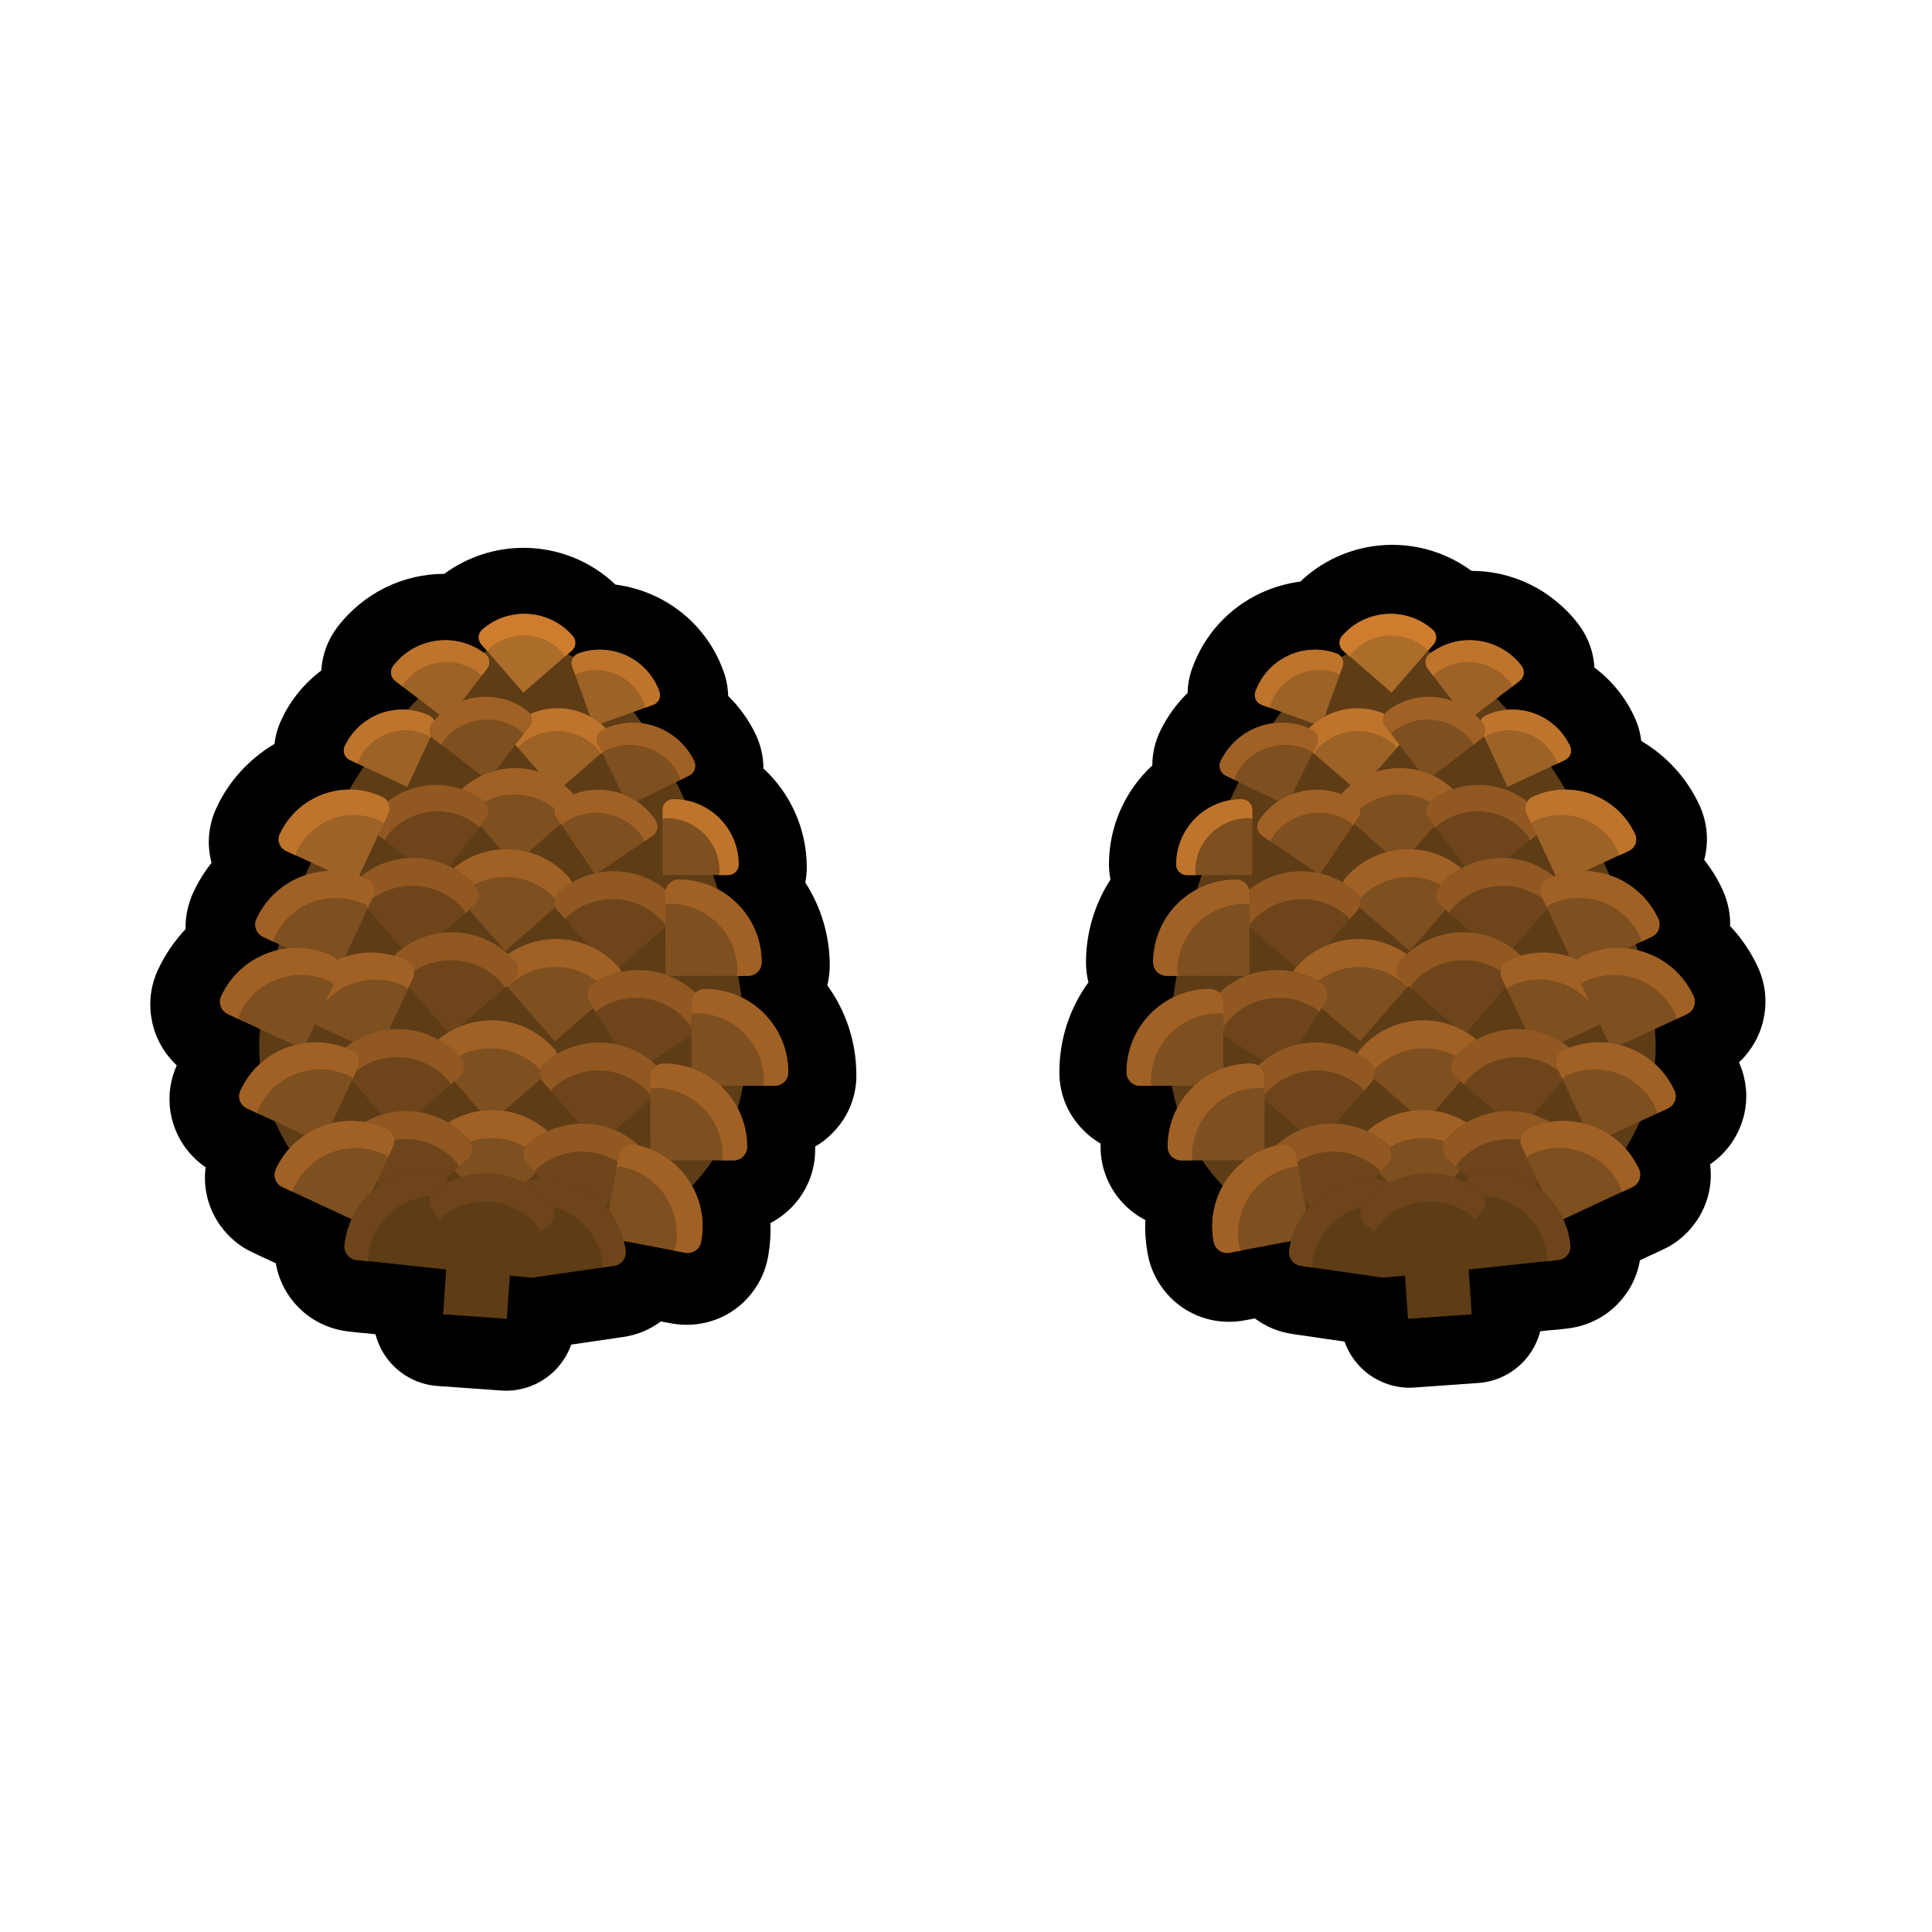 <svg width="129" height="129" viewBox="0 0 129 129" fill="none" xmlns="http://www.w3.org/2000/svg">
<path d="M57.179 71.778C57.179 69.567 56.475 67.488 55.238 65.791C55.271 65.666 55.297 65.541 55.317 65.416C55.369 65.113 55.402 64.804 55.402 64.436C55.396 62.442 54.81 60.541 53.771 58.929C53.836 58.58 53.869 58.231 53.869 57.902C53.863 55.317 52.764 52.961 50.974 51.31C50.974 50.52 50.797 49.724 50.428 48.974C49.968 48.033 49.356 47.191 48.619 46.467C48.606 45.915 48.507 45.355 48.31 44.822C47.514 42.599 45.895 40.816 43.757 39.809C42.901 39.408 42 39.151 41.092 39.033C39.388 37.408 37.178 36.579 34.954 36.579C33.105 36.579 31.25 37.151 29.664 38.316C26.966 38.316 24.308 39.546 22.519 41.882C22.381 42.066 22.262 42.25 22.15 42.441C21.729 43.171 21.499 43.974 21.453 44.77C20.328 45.619 19.407 46.73 18.808 48.02C18.551 48.553 18.393 49.112 18.328 49.672C16.67 50.652 15.308 52.112 14.466 53.909C13.985 54.928 13.827 56.053 14.025 57.159C14.051 57.31 14.084 57.461 14.123 57.613C13.637 58.225 13.222 58.902 12.893 59.619C12.854 59.698 12.801 59.83 12.768 59.916C12.498 60.613 12.373 61.33 12.393 62.034C11.643 62.83 11.011 63.751 10.538 64.778C10.044 65.85 9.913 67.028 10.15 68.186C10.38 69.331 10.972 70.357 11.801 71.133C11.702 71.357 11.617 71.587 11.564 71.765C11.235 72.824 11.235 73.943 11.551 74.963C11.919 76.186 12.696 77.239 13.729 77.936C13.551 79.311 13.9 80.719 14.722 81.844C15.281 82.627 16.038 83.252 16.874 83.627L17.551 83.95C17.597 83.97 17.643 83.989 17.689 84.009L18.413 84.345C18.571 85.279 18.966 86.154 19.565 86.884C20.473 88.009 21.769 88.726 23.256 88.904L24.045 88.99C24.164 89.003 24.282 89.009 24.4 89.016L25.072 89.088C25.249 89.779 25.585 90.424 26.058 90.97C26.861 91.891 27.993 92.457 29.21 92.542L33.467 92.845C33.572 92.852 33.684 92.858 33.789 92.858C34.895 92.858 35.967 92.457 36.809 91.733C37.421 91.2 37.875 90.529 38.138 89.779L41.605 89.272C42.533 89.141 43.395 88.779 44.125 88.233L44.875 88.371C45.204 88.43 45.54 88.457 45.862 88.457C47.547 88.457 49.145 87.694 50.198 86.338C50.751 85.634 51.126 84.799 51.284 83.917C51.297 83.831 51.31 83.752 51.316 83.726C51.428 83.042 51.474 82.351 51.441 81.66C51.941 81.404 52.409 81.061 52.817 80.654C53.863 79.601 54.435 78.206 54.428 76.752C54.428 76.686 54.428 76.621 54.428 76.555C54.843 76.318 55.225 76.022 55.567 75.673C56.619 74.627 57.192 73.232 57.179 71.778Z" fill="black"/>
<path d="M17.335 68.993C16.789 76.761 23.605 83.561 32.559 84.195C41.513 84.829 49.206 79.04 49.753 71.272C50.299 63.504 44.403 43.629 35.452 43.008C26.502 42.386 17.882 61.226 17.335 68.993Z" fill="#5E3C16"/>
<path d="M34.941 46.249L38.17 43.437C38.459 43.181 38.494 42.745 38.237 42.456C36.686 40.671 33.986 40.479 32.201 42.031C31.912 42.287 31.877 42.723 32.134 43.012L34.941 46.249Z" fill="#AC6C2A"/>
<path d="M32.204 42.044C33.989 40.493 36.689 40.684 38.24 42.47C38.497 42.759 38.458 43.203 38.173 43.451L37.716 43.849C37.695 43.772 37.654 43.693 37.602 43.631C36.339 42.175 34.138 42.022 32.681 43.285C32.614 43.345 32.564 43.413 32.534 43.483L32.137 43.025C31.88 42.736 31.912 42.288 32.204 42.044Z" fill="#CF7C2F"/>
<path d="M39.64 48.497L43.616 47.06C43.973 46.93 44.157 46.536 44.027 46.179C43.232 43.985 40.817 42.85 38.618 43.632C38.261 43.762 38.078 44.155 38.208 44.512L39.64 48.497Z" fill="#9C6226"/>
<path d="M38.618 43.632C40.813 42.837 43.237 43.976 44.027 46.179C44.157 46.536 43.973 46.929 43.616 47.059L43.052 47.266C43.057 47.182 43.049 47.101 43.021 47.02C42.375 45.225 40.401 44.303 38.62 44.945C38.538 44.974 38.468 45.02 38.414 45.076L38.208 44.512C38.078 44.155 38.261 43.762 38.618 43.632Z" fill="#BF742B"/>
<path d="M29.861 48.123L32.516 44.654C32.754 44.336 32.696 43.89 32.386 43.657C30.466 42.19 27.729 42.552 26.254 44.468C26.016 44.786 26.074 45.231 26.384 45.465L29.861 48.123Z" fill="#9C6226"/>
<path d="M26.259 44.46C27.726 42.54 30.476 42.175 32.391 43.649C32.709 43.887 32.767 44.333 32.521 44.646L32.142 45.133C32.109 45.059 32.05 44.993 31.981 44.942C30.415 43.745 28.183 44.041 26.986 45.606C26.936 45.675 26.902 45.753 26.884 45.84L26.397 45.462C26.079 45.224 26.021 44.778 26.259 44.46Z" fill="#BF742B"/>
<path d="M37.153 52.886L40.586 49.909C40.892 49.641 40.925 49.172 40.657 48.865C39.007 46.969 36.139 46.767 34.243 48.417C33.936 48.685 33.904 49.154 34.172 49.461L37.153 52.886Z" fill="#9C6226"/>
<path d="M34.247 48.41C36.144 46.76 39.011 46.962 40.661 48.858C40.929 49.165 40.897 49.634 40.59 49.902L40.106 50.328C40.077 50.246 40.04 50.16 39.981 50.093C38.638 48.547 36.303 48.382 34.758 49.725C34.691 49.784 34.636 49.86 34.602 49.938L34.176 49.454C33.9 49.143 33.932 48.673 34.247 48.41Z" fill="#BF742B"/>
<path d="M27.196 52.541L28.988 48.704C29.152 48.364 29 47.951 28.652 47.783C26.535 46.789 24.009 47.706 23.015 49.823C22.852 50.163 23.003 50.576 23.351 50.744L27.196 52.541Z" fill="#9C6226"/>
<path d="M23.028 49.821C24.022 47.704 26.549 46.786 28.665 47.781C29.005 47.944 29.162 48.349 29.002 48.702L28.742 49.246C28.691 49.184 28.622 49.133 28.549 49.091C26.825 48.281 24.768 49.024 23.953 50.756C23.919 50.834 23.901 50.921 23.901 50.997L23.356 50.737C23.012 50.582 22.868 50.173 23.028 49.821Z" fill="#BF742B"/>
<path d="M41.927 53.788L46.008 51.793C46.373 51.613 46.529 51.172 46.349 50.807C45.243 48.552 42.524 47.623 40.273 48.721C39.909 48.901 39.752 49.342 39.932 49.706L41.927 53.788Z" fill="#7E4F1F"/>
<path d="M40.264 48.715C42.519 47.609 45.241 48.551 46.34 50.802C46.52 51.166 46.371 51.612 45.998 51.787L45.421 52.073C45.418 51.984 45.402 51.899 45.365 51.813C44.466 49.969 42.255 49.214 40.411 50.113C40.333 50.155 40.258 50.209 40.208 50.278L39.923 49.701C39.742 49.337 39.899 48.895 40.264 48.715Z" fill="#A16125"/>
<path d="M32.584 52.115L35.352 48.505C35.603 48.183 35.539 47.712 35.212 47.469C33.22 45.939 30.364 46.319 28.843 48.316C28.592 48.638 28.656 49.109 28.983 49.352L32.584 52.115Z" fill="#7E4F1F"/>
<path d="M28.833 48.31C30.363 46.319 33.211 45.934 35.203 47.464C35.524 47.714 35.593 48.177 35.343 48.499L34.95 49.01C34.908 48.932 34.854 48.857 34.785 48.807C33.159 47.564 30.834 47.871 29.591 49.497C29.536 49.574 29.502 49.651 29.484 49.739L28.973 49.346C28.646 49.103 28.582 48.632 28.833 48.31Z" fill="#A16125"/>
<path d="M34.321 57.729L38.265 54.299C38.616 53.992 38.657 53.451 38.349 53.1C36.451 50.919 33.156 50.688 30.967 52.581C30.616 52.889 30.575 53.429 30.883 53.78L34.321 57.729Z" fill="#7E4F1F"/>
<path d="M30.971 52.573C33.152 50.675 36.455 50.911 38.353 53.092C38.661 53.443 38.628 53.988 38.269 54.291L37.705 54.779C37.673 54.684 37.627 54.593 37.565 54.514C36.022 52.733 33.33 52.546 31.549 54.089C31.465 54.16 31.405 54.245 31.375 54.336L30.887 53.772C30.579 53.421 30.62 52.88 30.971 52.573Z" fill="#A16125"/>
<path d="M33.729 63.496L37.903 59.873C38.276 59.546 38.323 58.977 37.996 58.603C35.996 56.298 32.504 56.051 30.195 58.059C29.821 58.386 29.774 58.956 30.102 59.329L33.729 63.496Z" fill="#7E4F1F"/>
<path d="M30.195 58.059C32.5 56.059 35.992 56.306 37.996 58.603C38.324 58.976 38.285 59.551 37.903 59.873L37.312 60.389C37.285 60.286 37.232 60.191 37.161 60.106C35.531 58.232 32.684 58.032 30.802 59.657C30.718 59.728 30.653 59.821 30.61 59.915L30.094 59.324C29.779 58.948 29.813 58.381 30.195 58.059Z" fill="#A16125"/>
<path d="M39.74 58.396L43.567 55.809C43.909 55.573 44.005 55.107 43.768 54.765C42.342 52.65 39.47 52.099 37.355 53.525C37.013 53.761 36.917 54.227 37.154 54.57L39.74 58.396Z" fill="#7E4F1F"/>
<path d="M37.356 53.525C39.471 52.099 42.343 52.65 43.769 54.765C44.005 55.107 43.91 55.573 43.568 55.809L43.019 56.176C43.003 56.091 42.979 56.001 42.925 55.926C41.761 54.202 39.418 53.75 37.694 54.914C37.619 54.968 37.56 55.032 37.514 55.113L37.147 54.565C36.923 54.219 37.01 53.749 37.356 53.525Z" fill="#A16125"/>
<path d="M44.244 58.435L48.61 58.427C49.001 58.425 49.323 58.112 49.321 57.721C49.315 55.308 47.361 53.355 44.948 53.362C44.556 53.364 44.235 53.677 44.236 54.069L44.244 58.435Z" fill="#7E4F1F"/>
<path d="M44.947 53.362C47.36 53.355 49.314 55.308 49.321 57.72C49.322 58.112 49.009 58.43 48.609 58.427L47.99 58.428C48.024 58.35 48.05 58.267 48.047 58.179C48.043 56.212 46.455 54.623 44.488 54.627C44.4 54.63 44.315 54.646 44.241 54.679L44.24 54.06C44.234 53.677 44.556 53.364 44.947 53.362Z" fill="#BF742B"/>
<path d="M29.26 58.834L32.439 54.68C32.723 54.301 32.65 53.77 32.284 53.483C29.99 51.725 26.709 52.164 24.951 54.458C24.667 54.836 24.74 55.367 25.106 55.654L29.26 58.834Z" fill="#6E451B"/>
<path d="M24.944 54.465C26.703 52.171 29.983 51.732 32.277 53.49C32.656 53.774 32.725 54.313 32.433 54.687L31.985 55.275C31.94 55.184 31.877 55.104 31.793 55.044C29.925 53.619 27.247 53.971 25.822 55.839C25.762 55.924 25.718 56.018 25.696 56.114L25.108 55.666C24.726 55.369 24.657 54.831 24.944 54.465Z" fill="#915821"/>
<path d="M23.751 58.973L25.921 54.312C26.119 53.895 25.93 53.395 25.512 53.197C22.936 52.003 19.885 53.116 18.682 55.688C18.485 56.105 18.673 56.605 19.091 56.803L23.751 58.973Z" fill="#9C6226"/>
<path d="M18.685 55.701C19.88 53.124 22.944 52.008 25.516 53.21C25.933 53.408 26.114 53.903 25.924 54.325L25.62 54.984C25.557 54.905 25.48 54.85 25.386 54.806C23.289 53.834 20.801 54.742 19.821 56.834C19.778 56.928 19.763 57.028 19.762 57.125L19.102 56.82C18.668 56.613 18.488 56.118 18.685 55.701Z" fill="#BF742B"/>
<path d="M40.878 64.977L45.053 61.354C45.426 61.027 45.473 60.457 45.146 60.084C43.146 57.779 39.654 57.532 37.349 59.532C36.976 59.859 36.929 60.429 37.256 60.802L40.878 64.977Z" fill="#6E451B"/>
<path d="M37.341 59.527C39.646 57.527 43.138 57.774 45.138 60.079C45.465 60.453 45.427 61.027 45.045 61.349L44.454 61.865C44.427 61.763 44.374 61.667 44.303 61.583C42.673 59.708 39.826 59.508 37.944 61.133C37.859 61.204 37.795 61.297 37.751 61.391L37.235 60.8C36.921 60.424 36.968 59.854 37.341 59.527Z" fill="#915821"/>
<path d="M44.43 65.161L49.958 65.151C50.459 65.148 50.854 64.746 50.858 64.25C50.852 61.197 48.374 58.725 45.326 58.723C44.825 58.727 44.43 59.128 44.426 59.624L44.43 65.161Z" fill="#7E4F1F"/>
<path d="M45.322 58.732C48.375 58.725 50.853 61.198 50.855 64.258C50.858 64.76 50.456 65.156 49.954 65.16L49.171 65.164C49.215 65.069 49.242 64.966 49.245 64.848C49.238 62.36 47.221 60.348 44.737 60.347C44.627 60.349 44.517 60.371 44.425 60.416L44.422 59.633C44.418 59.132 44.826 58.727 45.322 58.732Z" fill="#A16125"/>
<path d="M27.499 64.078L31.674 60.455C32.047 60.128 32.094 59.559 31.767 59.185C29.767 56.88 26.275 56.633 23.97 58.633C23.597 58.96 23.55 59.53 23.877 59.903L27.499 64.078Z" fill="#6E451B"/>
<path d="M23.959 58.636C26.263 56.636 29.755 56.883 31.756 59.188C32.083 59.561 32.044 60.136 31.662 60.458L31.072 60.974C31.044 60.871 30.991 60.776 30.92 60.691C29.29 58.817 26.443 58.617 24.561 60.242C24.477 60.313 24.412 60.406 24.369 60.5L23.853 59.909C23.543 59.525 23.585 58.963 23.959 58.636Z" fill="#915821"/>
<path d="M22.578 64.881L24.907 59.868C25.116 59.413 24.925 58.88 24.47 58.671C21.697 57.385 18.413 58.581 17.127 61.354C16.919 61.809 17.11 62.343 17.565 62.551L22.578 64.881Z" fill="#7E4F1F"/>
<path d="M17.127 61.354C18.413 58.581 21.697 57.385 24.47 58.671C24.924 58.88 25.116 59.413 24.907 59.868L24.574 60.576C24.504 60.492 24.424 60.424 24.321 60.376C22.065 59.323 19.383 60.303 18.338 62.564C18.29 62.666 18.271 62.774 18.273 62.884L17.564 62.551C17.122 62.339 16.923 61.801 17.127 61.354Z" fill="#A16125"/>
<path d="M37.045 69.534L41.242 65.892C41.615 65.565 41.662 64.995 41.327 64.617C39.311 62.303 35.806 62.059 33.488 64.062C33.115 64.389 33.068 64.959 33.403 65.337L37.045 69.534Z" fill="#7E4F1F"/>
<path d="M33.488 64.062C35.802 62.046 39.315 62.295 41.327 64.617C41.654 64.99 41.615 65.565 41.242 65.892L40.651 66.408C40.623 66.305 40.57 66.209 40.499 66.125C38.858 64.233 35.998 64.036 34.106 65.678C34.022 65.749 33.958 65.842 33.914 65.936L33.398 65.345C33.068 64.959 33.106 64.385 33.488 64.062Z" fill="#A16125"/>
<path d="M42.345 71.585L47.022 68.578C47.438 68.308 47.564 67.752 47.291 67.323C45.636 64.74 42.195 63.99 39.607 65.653C39.191 65.923 39.065 66.48 39.338 66.908L42.345 71.585Z" fill="#6E451B"/>
<path d="M39.619 65.659C42.202 64.004 45.635 64.749 47.303 67.329C47.572 67.745 47.454 68.306 47.033 68.584L46.377 69.007C46.362 68.901 46.326 68.794 46.268 68.706C44.913 66.6 42.116 65.994 40.01 67.35C39.909 67.411 39.842 67.491 39.79 67.581L39.366 66.924C39.077 66.485 39.195 65.924 39.619 65.659Z" fill="#915821"/>
<path d="M46.171 72.502L51.728 72.499C52.23 72.495 52.637 72.09 52.633 71.589C52.628 68.516 50.142 66.038 47.073 66.035C46.572 66.039 46.164 66.444 46.168 66.945L46.171 72.502Z" fill="#7E4F1F"/>
<path d="M47.073 66.035C50.147 66.03 52.629 68.515 52.634 71.589C52.637 72.09 52.23 72.495 51.729 72.499L50.937 72.497C50.981 72.403 51.008 72.299 51.011 72.182C51.009 69.685 48.98 67.656 46.483 67.658C46.374 67.66 46.263 67.683 46.172 67.728L46.173 66.936C46.165 66.444 46.572 66.039 47.073 66.035Z" fill="#A16125"/>
<path d="M30.075 69.09L34.272 65.448C34.645 65.121 34.691 64.552 34.356 64.174C32.34 61.859 28.835 61.615 26.517 63.619C26.144 63.946 26.097 64.516 26.433 64.894L30.075 69.09Z" fill="#6E451B"/>
<path d="M26.522 63.61C28.837 61.593 32.349 61.842 34.361 64.164C34.688 64.538 34.65 65.112 34.276 65.439L33.685 65.955C33.658 65.852 33.605 65.757 33.534 65.672C31.892 63.781 29.033 63.584 27.141 65.225C27.057 65.296 26.992 65.389 26.949 65.483L26.433 64.892C26.11 64.511 26.144 63.945 26.522 63.61Z" fill="#915821"/>
<path d="M25.231 70.362L27.575 65.325C27.783 64.87 27.592 64.336 27.137 64.128C24.356 62.837 21.047 64.04 19.756 66.821C19.548 67.276 19.739 67.809 20.194 68.018L25.231 70.362Z" fill="#7E4F1F"/>
<path d="M19.747 66.816C21.038 64.035 24.339 62.827 27.128 64.123C27.583 64.331 27.782 64.869 27.566 65.319L27.233 66.028C27.162 65.943 27.082 65.875 26.979 65.827C24.71 64.777 22.021 65.752 20.966 68.03C20.918 68.132 20.899 68.24 20.901 68.35L20.192 68.017C19.738 67.809 19.538 67.271 19.747 66.816Z" fill="#A16125"/>
<path d="M20.252 70.059L22.596 65.022C22.805 64.567 22.614 64.034 22.159 63.825C19.378 62.534 16.068 63.737 14.777 66.518C14.569 66.973 14.76 67.507 15.215 67.715L20.252 70.059Z" fill="#7E4F1F"/>
<path d="M14.772 66.505C16.063 63.724 19.364 62.516 22.153 63.812C22.608 64.02 22.808 64.558 22.591 65.008L22.258 65.716C22.187 65.632 22.107 65.564 22.005 65.516C19.736 64.466 17.046 65.442 15.992 67.719C15.943 67.821 15.924 67.93 15.926 68.039L15.218 67.706C14.763 67.498 14.564 66.96 14.772 66.505Z" fill="#A16125"/>
<path d="M32.735 74.966L36.932 71.324C37.305 70.997 37.352 70.427 37.017 70.049C35 67.735 31.495 67.491 29.178 69.494C28.804 69.821 28.758 70.391 29.093 70.769L32.735 74.966Z" fill="#7E4F1F"/>
<path d="M29.176 69.494C31.491 67.478 35.004 67.727 37.015 70.049C37.342 70.422 37.304 70.997 36.93 71.324L36.34 71.84C36.312 71.737 36.259 71.641 36.188 71.557C34.546 69.665 31.687 69.468 29.795 71.11C29.711 71.181 29.646 71.274 29.603 71.368L29.087 70.777C28.756 70.391 28.803 69.821 29.176 69.494Z" fill="#A16125"/>
<path d="M39.92 76.445L44.117 72.803C44.49 72.476 44.537 71.906 44.202 71.528C42.186 69.214 38.681 68.97 36.363 70.974C35.99 71.301 35.943 71.871 36.278 72.249L39.92 76.445Z" fill="#6E451B"/>
<path d="M36.364 70.974C38.678 68.957 42.191 69.206 44.203 71.529C44.529 71.902 44.491 72.476 44.117 72.803L43.527 73.319C43.499 73.217 43.446 73.121 43.375 73.037C41.733 71.145 38.874 70.948 36.982 72.59C36.898 72.66 36.833 72.753 36.79 72.848L36.274 72.257C35.944 71.871 35.986 71.309 36.364 70.974Z" fill="#915821"/>
<path d="M43.423 77.481L48.98 77.477C49.481 77.474 49.889 77.069 49.885 76.567C49.88 73.494 47.394 71.017 44.325 71.014C43.824 71.017 43.416 71.422 43.42 71.923L43.423 77.481Z" fill="#7E4F1F"/>
<path d="M44.325 71.014C47.399 71.009 49.881 73.494 49.886 76.568C49.889 77.069 49.482 77.474 48.981 77.478L48.189 77.476C48.233 77.382 48.26 77.278 48.263 77.161C48.261 74.664 46.232 72.635 43.735 72.637C43.626 72.639 43.515 72.662 43.424 72.707L43.425 71.915C43.417 71.422 43.824 71.018 44.325 71.014Z" fill="#A16125"/>
<path d="M26.473 75.549L30.67 71.907C31.043 71.58 31.09 71.01 30.755 70.632C28.738 68.318 25.234 68.074 22.916 70.078C22.543 70.405 22.496 70.975 22.831 71.353L26.473 75.549Z" fill="#6E451B"/>
<path d="M22.916 70.078C25.23 68.061 28.743 68.31 30.754 70.633C31.081 71.006 31.043 71.58 30.669 71.907L30.079 72.423C30.051 72.321 29.998 72.225 29.927 72.141C28.285 70.249 25.426 70.052 23.534 71.694C23.45 71.764 23.385 71.857 23.342 71.952L22.826 71.361C22.495 70.975 22.534 70.4 22.916 70.078Z" fill="#915821"/>
<path d="M21.53 76.352L23.874 71.315C24.082 70.86 23.891 70.326 23.436 70.118C20.655 68.827 17.346 70.03 16.055 72.811C15.847 73.266 16.038 73.8 16.492 74.008L21.53 76.352Z" fill="#7E4F1F"/>
<path d="M16.056 72.811C17.347 70.031 20.648 68.823 23.438 70.118C23.892 70.327 24.092 70.865 23.875 71.315L23.542 72.023C23.471 71.939 23.391 71.871 23.289 71.823C21.02 70.773 18.33 71.748 17.276 74.025C17.227 74.128 17.208 74.236 17.21 74.346L16.502 74.013C16.039 73.8 15.84 73.261 16.056 72.811Z" fill="#A16125"/>
<path d="M32.78 80.96L36.977 77.317C37.35 76.99 37.397 76.421 37.062 76.043C35.045 73.728 31.54 73.484 29.223 75.488C28.849 75.815 28.802 76.385 29.138 76.763L32.78 80.96Z" fill="#7E4F1F"/>
<path d="M29.221 75.488C31.535 73.471 35.048 73.72 37.06 76.042C37.387 76.416 37.348 76.99 36.975 77.317L36.384 77.833C36.357 77.73 36.304 77.635 36.233 77.55C34.591 75.658 31.732 75.462 29.845 77.095C29.76 77.166 29.696 77.259 29.652 77.353L29.136 76.762C28.809 76.389 28.848 75.815 29.221 75.488Z" fill="#A16125"/>
<path d="M38.807 81.856L43.004 78.214C43.377 77.887 43.424 77.317 43.089 76.939C41.072 74.625 37.568 74.381 35.25 76.385C34.877 76.712 34.83 77.281 35.165 77.659L38.807 81.856Z" fill="#6E451B"/>
<path d="M35.257 76.39C37.572 74.374 41.084 74.622 43.096 76.945C43.423 77.318 43.385 77.892 43.011 78.219L42.42 78.735C42.393 78.633 42.34 78.537 42.269 78.453C40.627 76.561 37.768 76.364 35.876 78.006C35.792 78.076 35.727 78.169 35.684 78.264L35.168 77.673C34.837 77.287 34.876 76.712 35.257 76.39Z" fill="#915821"/>
<path d="M40.299 82.609L45.756 83.644C46.247 83.732 46.725 83.411 46.814 82.92C47.382 79.906 45.405 76.996 42.392 76.428C41.9 76.34 41.422 76.66 41.334 77.152L40.299 82.609Z" fill="#7E4F1F"/>
<path d="M42.391 76.429C45.405 76.997 47.389 79.911 46.813 82.92C46.725 83.412 46.247 83.733 45.755 83.644L44.981 83.501C45.041 83.416 45.089 83.314 45.108 83.205C45.571 80.749 43.958 78.375 41.502 77.912C41.394 77.893 41.284 77.895 41.182 77.922L41.325 77.148C41.426 76.653 41.904 76.332 42.391 76.429Z" fill="#A16125"/>
<path d="M27.032 81.026L31.229 77.384C31.602 77.057 31.649 76.487 31.313 76.109C29.297 73.795 25.792 73.551 23.474 75.554C23.101 75.881 23.054 76.451 23.39 76.829L27.032 81.026Z" fill="#6E451B"/>
<path d="M23.474 75.554C25.788 73.537 29.301 73.786 31.313 76.109C31.64 76.482 31.601 77.056 31.228 77.383L30.637 77.899C30.61 77.797 30.556 77.701 30.486 77.617C28.844 75.725 25.985 75.528 24.093 77.17C24.008 77.24 23.944 77.334 23.9 77.428L23.384 76.837C23.062 76.455 23.101 75.881 23.474 75.554Z" fill="#915821"/>
<path d="M23.901 81.606L26.245 76.568C26.453 76.113 26.262 75.58 25.807 75.372C23.026 74.081 19.717 75.284 18.426 78.065C18.218 78.52 18.409 79.053 18.863 79.261L23.901 81.606Z" fill="#7E4F1F"/>
<path d="M18.419 78.059C19.709 75.278 23.011 74.07 25.8 75.366C26.255 75.574 26.454 76.112 26.238 76.562L25.904 77.271C25.834 77.186 25.754 77.118 25.651 77.07C23.382 76.02 20.692 76.996 19.638 79.273C19.59 79.375 19.571 79.484 19.573 79.593L18.864 79.26C18.41 79.052 18.21 78.514 18.419 78.059Z" fill="#A16125"/>
<path d="M35.509 85.312L41.012 84.518C41.509 84.447 41.853 83.984 41.777 83.495C41.34 80.455 38.52 78.349 35.488 78.79C34.991 78.861 34.648 79.325 34.723 79.813L35.509 85.312Z" fill="#5E3C16"/>
<path d="M35.478 78.784C38.518 78.348 41.33 80.449 41.767 83.489C41.838 83.986 41.499 84.441 41.002 84.512L40.221 84.626C40.248 84.522 40.267 84.414 40.245 84.303C39.884 81.827 37.587 80.11 35.111 80.471C35.005 80.486 34.901 80.534 34.805 80.587L34.709 79.815C34.637 79.319 34.981 78.855 35.478 78.784Z" fill="#6E451B"/>
<path d="M29.331 84.718L29.92 79.188C29.971 78.686 29.619 78.244 29.117 78.192C26.064 77.862 23.329 80.08 23.003 83.126C22.952 83.628 23.304 84.07 23.806 84.121L29.331 84.718Z" fill="#5E3C16"/>
<path d="M23.007 83.14C23.338 80.086 26.068 77.876 29.121 78.207C29.623 78.258 29.984 78.705 29.925 79.202L29.84 79.988C29.75 79.937 29.643 79.897 29.535 79.877C27.05 79.615 24.82 81.409 24.553 83.902C24.542 84.015 24.557 84.121 24.597 84.22L23.811 84.135C23.313 84.076 22.953 83.629 23.007 83.14Z" fill="#6E451B"/>
<path d="M32.316 85.183L36.686 81.749C37.079 81.444 37.147 80.876 36.834 80.478C34.937 78.07 31.447 77.65 29.03 79.542C28.637 79.847 28.57 80.415 28.883 80.813L32.316 85.183Z" fill="#5E3C16"/>
<path d="M29.038 79.547C31.446 77.65 34.944 78.075 36.842 80.483C37.146 80.876 37.079 81.445 36.694 81.754L36.075 82.243C36.047 82.141 36.007 82.041 35.941 81.949C34.396 79.983 31.546 79.639 29.58 81.184C29.496 81.255 29.423 81.343 29.379 81.437L28.89 80.818C28.577 80.421 28.645 79.852 29.038 79.547Z" fill="#6E451B"/>
<path d="M35.508 85.312L29.33 84.719L29.176 81.754L32.781 80.96L36.28 82.98L35.508 85.312Z" fill="#5E3C16"/>
<path d="M29.849 83.989L34.105 84.288L33.84 88.056L29.584 87.757L29.849 83.989Z" fill="#5E3C16"/>
<path d="M70.735 71.578C70.735 69.368 71.439 67.289 72.676 65.591C72.643 65.466 72.617 65.341 72.597 65.216C72.545 64.913 72.512 64.604 72.512 64.236C72.518 62.242 73.104 60.341 74.144 58.729C74.078 58.38 74.045 58.032 74.045 57.703C74.051 55.117 75.15 52.761 76.94 51.11C76.94 50.321 77.117 49.524 77.486 48.774C77.946 47.834 78.558 46.991 79.295 46.268C79.308 45.715 79.407 45.156 79.604 44.623C80.4 42.399 82.019 40.616 84.157 39.609C85.013 39.208 85.914 38.951 86.822 38.833C88.526 37.208 90.737 36.379 92.96 36.379C94.809 36.379 96.665 36.951 98.25 38.116C100.948 38.116 103.606 39.346 105.395 41.682C105.534 41.866 105.652 42.05 105.764 42.241C106.185 42.971 106.415 43.774 106.461 44.57C107.586 45.419 108.507 46.531 109.106 47.82C109.363 48.353 109.521 48.913 109.586 49.472C111.244 50.452 112.606 51.913 113.448 53.709C113.929 54.729 114.087 55.854 113.889 56.959C113.863 57.11 113.83 57.262 113.791 57.413C114.277 58.025 114.692 58.703 115.021 59.42C115.06 59.499 115.113 59.63 115.146 59.716C115.416 60.413 115.541 61.13 115.521 61.834C116.271 62.63 116.903 63.552 117.376 64.578C117.87 65.65 118.001 66.828 117.764 67.986C117.534 69.131 116.942 70.157 116.113 70.934C116.212 71.157 116.297 71.388 116.35 71.565C116.679 72.624 116.679 73.743 116.363 74.763C115.995 75.987 115.218 77.039 114.185 77.737C114.363 79.112 114.014 80.52 113.192 81.645C112.633 82.428 111.876 83.053 111.04 83.428L110.363 83.75C110.317 83.77 110.271 83.79 110.225 83.809L109.501 84.145C109.343 85.079 108.948 85.954 108.349 86.684C107.442 87.81 106.145 88.527 104.658 88.704L103.869 88.79C103.751 88.803 103.632 88.81 103.514 88.816L102.843 88.889C102.665 89.579 102.329 90.224 101.856 90.77C101.053 91.691 99.921 92.257 98.704 92.343L94.447 92.645C94.342 92.652 94.23 92.659 94.125 92.659C93.02 92.659 91.947 92.257 91.105 91.534C90.493 91.001 90.039 90.329 89.776 89.579L86.309 89.073C85.381 88.941 84.519 88.579 83.789 88.033L83.039 88.171C82.71 88.231 82.374 88.257 82.052 88.257C80.368 88.257 78.769 87.494 77.716 86.138C77.163 85.434 76.788 84.599 76.63 83.717C76.617 83.632 76.604 83.553 76.598 83.526C76.486 82.842 76.44 82.151 76.473 81.46C75.972 81.204 75.505 80.862 75.097 80.454C74.051 79.401 73.479 78.006 73.486 76.552C73.486 76.487 73.486 76.421 73.486 76.355C73.071 76.118 72.689 75.822 72.347 75.473C71.295 74.427 70.722 73.032 70.735 71.578Z" fill="black"/>
<path d="M110.518 68.993C111.064 76.761 104.249 83.561 95.295 84.195C86.341 84.829 78.647 79.04 78.101 71.272C77.555 63.504 83.451 43.629 92.401 43.008C101.352 42.386 109.972 61.226 110.518 68.993Z" fill="#5E3C16"/>
<path d="M92.913 46.249L89.683 43.437C89.394 43.181 89.36 42.745 89.616 42.456C91.168 40.671 93.867 40.479 95.653 42.031C95.942 42.287 95.976 42.723 95.72 43.012L92.913 46.249Z" fill="#AC6C2A"/>
<path d="M95.65 42.044C93.864 40.493 91.165 40.684 89.613 42.47C89.357 42.759 89.396 43.203 89.68 43.451L90.138 43.849C90.158 43.772 90.2 43.693 90.251 43.631C91.515 42.175 93.716 42.022 95.172 43.285C95.239 43.345 95.29 43.413 95.319 43.483L95.717 43.025C95.973 42.736 95.942 42.288 95.65 42.044Z" fill="#CF7C2F"/>
<path d="M88.213 48.497L84.237 47.06C83.88 46.93 83.697 46.536 83.827 46.179C84.621 43.985 87.037 42.85 89.235 43.632C89.592 43.762 89.776 44.155 89.646 44.512L88.213 48.497Z" fill="#9C6226"/>
<path d="M89.235 43.632C87.04 42.837 84.617 43.976 83.827 46.179C83.697 46.536 83.88 46.929 84.237 47.059L84.801 47.266C84.796 47.182 84.804 47.101 84.833 47.02C85.479 45.225 87.453 44.303 89.234 44.945C89.316 44.974 89.386 45.02 89.44 45.076L89.646 44.512C89.776 44.155 89.592 43.762 89.235 43.632Z" fill="#BF742B"/>
<path d="M97.992 48.123L95.338 44.654C95.1 44.336 95.157 43.89 95.468 43.657C97.388 42.19 100.125 42.552 101.599 44.468C101.837 44.786 101.78 45.231 101.47 45.465L97.992 48.123Z" fill="#9C6226"/>
<path d="M101.594 44.46C100.128 42.54 97.378 42.175 95.462 43.649C95.144 43.887 95.087 44.333 95.333 44.646L95.711 45.133C95.745 45.059 95.804 44.993 95.873 44.942C97.438 43.745 99.67 44.041 100.867 45.606C100.918 45.675 100.952 45.753 100.97 45.84L101.456 45.462C101.775 45.224 101.832 44.778 101.594 44.46Z" fill="#BF742B"/>
<path d="M90.7 52.886L87.268 49.909C86.961 49.641 86.929 49.172 87.197 48.865C88.847 46.969 91.714 46.767 93.611 48.417C93.917 48.685 93.95 49.154 93.682 49.461L90.7 52.886Z" fill="#9C6226"/>
<path d="M93.606 48.41C91.71 46.76 88.843 46.962 87.192 48.858C86.925 49.165 86.957 49.634 87.263 49.902L87.748 50.328C87.777 50.246 87.814 50.16 87.873 50.093C89.216 48.547 91.55 48.382 93.096 49.725C93.163 49.784 93.218 49.86 93.252 49.938L93.678 49.454C93.954 49.143 93.921 48.673 93.606 48.41Z" fill="#BF742B"/>
<path d="M100.657 52.541L98.865 48.704C98.701 48.364 98.853 47.951 99.201 47.783C101.318 46.789 103.844 47.706 104.838 49.823C105.002 50.163 104.85 50.576 104.502 50.744L100.657 52.541Z" fill="#9C6226"/>
<path d="M104.825 49.821C103.831 47.704 101.305 46.786 99.188 47.781C98.849 47.944 98.692 48.349 98.852 48.702L99.112 49.246C99.163 49.184 99.231 49.133 99.305 49.091C101.028 48.281 103.085 49.024 103.901 50.756C103.935 50.834 103.953 50.921 103.953 50.997L104.497 50.737C104.842 50.582 104.985 50.173 104.825 49.821Z" fill="#BF742B"/>
<path d="M85.927 53.788L81.845 51.793C81.481 51.613 81.324 51.172 81.504 50.807C82.611 48.552 85.329 47.623 87.58 48.721C87.944 48.901 88.101 49.342 87.921 49.706L85.927 53.788Z" fill="#7E4F1F"/>
<path d="M87.59 48.715C85.334 47.609 82.612 48.551 81.514 50.802C81.334 51.166 81.483 51.612 81.855 51.787L82.432 52.073C82.435 51.984 82.451 51.899 82.488 51.813C83.388 49.969 85.599 49.214 87.442 50.113C87.52 50.155 87.595 50.209 87.646 50.278L87.931 49.701C88.111 49.337 87.954 48.895 87.59 48.715Z" fill="#A16125"/>
<path d="M95.269 52.115L92.501 48.505C92.25 48.183 92.315 47.712 92.641 47.469C94.633 45.939 97.489 46.319 99.011 48.316C99.262 48.638 99.197 49.109 98.871 49.352L95.269 52.115Z" fill="#7E4F1F"/>
<path d="M99.021 48.31C97.491 46.319 94.643 45.934 92.651 47.464C92.329 47.714 92.26 48.177 92.511 48.499L92.904 49.01C92.945 48.932 93 48.857 93.068 48.807C94.694 47.564 97.02 47.871 98.263 49.497C98.318 49.574 98.352 49.651 98.37 49.739L98.881 49.346C99.207 49.103 99.271 48.632 99.021 48.31Z" fill="#A16125"/>
<path d="M93.533 57.729L89.589 54.299C89.238 53.992 89.197 53.451 89.504 53.1C91.402 50.919 94.697 50.688 96.886 52.581C97.237 52.889 97.278 53.429 96.971 53.78L93.533 57.729Z" fill="#7E4F1F"/>
<path d="M96.882 52.573C94.701 50.675 91.398 50.911 89.5 53.092C89.193 53.443 89.226 53.988 89.585 54.291L90.149 54.779C90.181 54.684 90.226 54.593 90.288 54.514C91.832 52.733 94.523 52.546 96.304 54.089C96.388 54.16 96.448 54.245 96.479 54.336L96.967 53.772C97.274 53.421 97.233 52.88 96.882 52.573Z" fill="#A16125"/>
<path d="M94.125 63.496L89.95 59.873C89.577 59.546 89.53 58.977 89.857 58.603C91.858 56.298 95.349 56.051 97.659 58.059C98.032 58.386 98.079 58.956 97.752 59.329L94.125 63.496Z" fill="#7E4F1F"/>
<path d="M97.659 58.059C95.354 56.059 91.862 56.306 89.857 58.603C89.53 58.976 89.569 59.551 89.95 59.873L90.541 60.389C90.569 60.286 90.622 60.191 90.692 60.106C92.323 58.232 95.169 58.032 97.052 59.657C97.136 59.728 97.2 59.821 97.244 59.915L97.76 59.324C98.074 58.948 98.04 58.381 97.659 58.059Z" fill="#A16125"/>
<path d="M88.113 58.396L84.287 55.809C83.944 55.573 83.849 55.107 84.085 54.765C85.512 52.65 88.383 52.099 90.498 53.525C90.841 53.761 90.936 54.227 90.7 54.57L88.113 58.396Z" fill="#7E4F1F"/>
<path d="M90.497 53.525C88.382 52.099 85.511 52.65 84.085 54.765C83.848 55.107 83.944 55.573 84.286 55.809L84.834 56.176C84.85 56.091 84.874 56.001 84.929 55.926C86.092 54.202 88.435 53.75 90.16 54.914C90.234 54.968 90.293 55.032 90.34 55.113L90.707 54.565C90.93 54.219 90.843 53.749 90.497 53.525Z" fill="#A16125"/>
<path d="M83.61 58.435L79.244 58.427C78.852 58.425 78.53 58.112 78.532 57.721C78.539 55.308 80.493 53.355 82.905 53.362C83.297 53.364 83.619 53.677 83.617 54.069L83.61 58.435Z" fill="#7E4F1F"/>
<path d="M82.906 53.362C80.493 53.355 78.54 55.308 78.533 57.72C78.531 58.112 78.845 58.43 79.245 58.427L79.863 58.428C79.829 58.35 79.803 58.267 79.806 58.179C79.81 56.212 81.399 54.623 83.365 54.627C83.454 54.63 83.539 54.646 83.612 54.679L83.613 54.06C83.62 53.677 83.298 53.364 82.906 53.362Z" fill="#BF742B"/>
<path d="M98.594 58.834L95.414 54.68C95.131 54.301 95.204 53.77 95.57 53.483C97.864 51.725 101.144 52.164 102.903 54.458C103.187 54.836 103.113 55.367 102.747 55.654L98.594 58.834Z" fill="#6E451B"/>
<path d="M102.909 54.465C101.151 52.171 97.87 51.732 95.576 53.49C95.198 53.774 95.129 54.313 95.421 54.687L95.869 55.275C95.914 55.184 95.976 55.104 96.061 55.044C97.929 53.619 100.606 53.971 102.032 55.839C102.092 55.924 102.135 56.018 102.158 56.114L102.746 55.666C103.128 55.369 103.196 54.831 102.909 54.465Z" fill="#915821"/>
<path d="M104.102 58.973L101.932 54.312C101.735 53.895 101.923 53.395 102.341 53.197C104.917 52.003 107.969 53.116 109.171 55.688C109.369 56.105 109.18 56.605 108.763 56.803L104.102 58.973Z" fill="#9C6226"/>
<path d="M109.168 55.701C107.974 53.124 104.909 52.008 102.338 53.21C101.92 53.408 101.74 53.903 101.929 54.325L102.234 54.984C102.296 54.905 102.373 54.85 102.467 54.806C104.564 53.834 107.052 54.742 108.032 56.834C108.076 56.928 108.09 57.028 108.092 57.125L108.751 56.82C109.185 56.613 109.366 56.118 109.168 55.701Z" fill="#BF742B"/>
<path d="M86.975 64.977L82.801 61.354C82.427 61.027 82.381 60.457 82.708 60.084C84.708 57.779 88.2 57.532 90.505 59.532C90.878 59.859 90.925 60.429 90.598 60.802L86.975 64.977Z" fill="#6E451B"/>
<path d="M90.512 59.527C88.207 57.527 84.716 57.774 82.715 60.079C82.388 60.453 82.427 61.027 82.808 61.349L83.399 61.865C83.427 61.763 83.48 61.667 83.551 61.583C85.181 59.708 88.027 59.508 89.91 61.133C89.994 61.204 90.059 61.297 90.102 61.391L90.618 60.8C90.932 60.424 90.885 59.854 90.512 59.527Z" fill="#915821"/>
<path d="M83.423 65.161L77.895 65.151C77.394 65.148 76.999 64.746 76.995 64.25C77.001 61.197 79.48 58.725 82.528 58.723C83.029 58.727 83.423 59.128 83.428 59.624L83.423 65.161Z" fill="#7E4F1F"/>
<path d="M82.531 58.732C79.479 58.725 77 61.198 76.999 64.258C76.995 64.76 77.398 65.156 77.899 65.16L78.682 65.164C78.639 65.069 78.612 64.966 78.609 64.848C78.615 62.36 80.633 60.348 83.117 60.347C83.226 60.349 83.337 60.371 83.428 60.416L83.432 59.633C83.435 59.132 83.028 58.727 82.531 58.732Z" fill="#A16125"/>
<path d="M100.354 64.078L96.18 60.455C95.806 60.128 95.76 59.559 96.087 59.185C98.087 56.88 101.579 56.633 103.884 58.633C104.257 58.96 104.304 59.53 103.977 59.903L100.354 64.078Z" fill="#6E451B"/>
<path d="M103.895 58.636C101.59 56.636 98.098 56.883 96.098 59.188C95.771 59.561 95.81 60.136 96.191 60.458L96.782 60.974C96.809 60.871 96.863 60.776 96.933 60.691C98.564 58.817 101.41 58.617 103.293 60.242C103.377 60.313 103.441 60.406 103.485 60.5L104.001 59.909C104.31 59.525 104.268 58.963 103.895 58.636Z" fill="#915821"/>
<path d="M105.276 64.881L102.946 59.868C102.738 59.413 102.929 58.88 103.384 58.671C106.156 57.385 109.44 58.581 110.726 61.354C110.935 61.809 110.744 62.343 110.289 62.551L105.276 64.881Z" fill="#7E4F1F"/>
<path d="M110.727 61.354C109.44 58.581 106.157 57.385 103.384 58.671C102.929 58.88 102.738 59.413 102.946 59.868L103.279 60.576C103.35 60.492 103.43 60.424 103.532 60.376C105.789 59.323 108.47 60.303 109.515 62.564C109.563 62.666 109.583 62.774 109.581 62.884L110.289 62.551C110.731 62.339 110.93 61.801 110.727 61.354Z" fill="#A16125"/>
<path d="M90.808 69.534L86.611 65.892C86.238 65.565 86.191 64.995 86.526 64.617C88.543 62.303 92.048 62.059 94.365 64.062C94.739 64.389 94.785 64.959 94.45 65.337L90.808 69.534Z" fill="#7E4F1F"/>
<path d="M94.366 64.062C92.052 62.046 88.539 62.295 86.527 64.617C86.2 64.99 86.239 65.565 86.612 65.892L87.203 66.408C87.23 66.305 87.283 66.209 87.354 66.125C88.996 64.233 91.855 64.036 93.747 65.678C93.831 65.749 93.896 65.842 93.939 65.936L94.455 65.345C94.786 64.959 94.747 64.385 94.366 64.062Z" fill="#A16125"/>
<path d="M85.508 71.585L80.832 68.578C80.415 68.308 80.29 67.752 80.563 67.323C82.218 64.74 85.659 63.99 88.246 65.653C88.662 65.923 88.788 66.48 88.515 66.908L85.508 71.585Z" fill="#6E451B"/>
<path d="M88.235 65.659C85.652 64.004 82.219 64.749 80.551 67.329C80.281 67.745 80.399 68.306 80.82 68.584L81.477 69.007C81.492 68.901 81.527 68.794 81.585 68.706C82.941 66.6 85.737 65.994 87.844 67.35C87.944 67.411 88.012 67.491 88.064 67.581L88.487 66.924C88.777 66.485 88.659 65.924 88.235 65.659Z" fill="#915821"/>
<path d="M81.682 72.502L76.125 72.499C75.624 72.495 75.217 72.09 75.22 71.589C75.225 68.516 77.712 66.038 80.781 66.035C81.282 66.039 81.689 66.444 81.686 66.945L81.682 72.502Z" fill="#7E4F1F"/>
<path d="M80.78 66.035C77.707 66.03 75.225 68.515 75.22 71.589C75.216 72.09 75.624 72.495 76.125 72.499L76.916 72.497C76.873 72.403 76.845 72.299 76.843 72.182C76.844 69.685 78.874 67.656 81.37 67.658C81.48 67.66 81.591 67.683 81.682 67.728L81.68 66.936C81.689 66.444 81.281 66.039 80.78 66.035Z" fill="#A16125"/>
<path d="M97.779 69.09L93.582 65.448C93.209 65.121 93.162 64.552 93.497 64.174C95.514 61.859 99.018 61.615 101.336 63.619C101.709 63.946 101.756 64.516 101.421 64.894L97.779 69.09Z" fill="#6E451B"/>
<path d="M101.331 63.61C99.017 61.593 95.504 61.842 93.492 64.164C93.165 64.538 93.204 65.112 93.577 65.439L94.168 65.955C94.195 65.852 94.249 65.757 94.319 65.672C95.961 63.781 98.821 63.584 100.712 65.225C100.797 65.296 100.861 65.389 100.905 65.483L101.421 64.892C101.743 64.511 101.709 63.945 101.331 63.61Z" fill="#915821"/>
<path d="M102.623 70.362L100.279 65.325C100.07 64.87 100.261 64.336 100.716 64.128C103.497 62.837 106.807 64.04 108.098 66.821C108.306 67.276 108.115 67.809 107.66 68.018L102.623 70.362Z" fill="#7E4F1F"/>
<path d="M108.107 66.816C106.816 64.035 103.515 62.827 100.725 64.123C100.271 64.331 100.071 64.869 100.288 65.319L100.621 66.028C100.692 65.943 100.772 65.875 100.874 65.827C103.143 64.777 105.833 65.752 106.887 68.03C106.936 68.132 106.955 68.24 106.953 68.35L107.661 68.017C108.116 67.809 108.315 67.271 108.107 66.816Z" fill="#A16125"/>
<path d="M107.601 70.059L105.257 65.022C105.049 64.567 105.24 64.034 105.695 63.825C108.476 62.534 111.785 63.737 113.076 66.518C113.284 66.973 113.093 67.507 112.639 67.715L107.601 70.059Z" fill="#7E4F1F"/>
<path d="M113.081 66.505C111.791 63.724 108.489 62.516 105.7 63.812C105.245 64.02 105.046 64.558 105.263 65.008L105.596 65.716C105.666 65.632 105.746 65.564 105.849 65.516C108.118 64.466 110.808 65.442 111.862 67.719C111.91 67.821 111.929 67.93 111.927 68.039L112.636 67.706C113.091 67.498 113.29 66.96 113.081 66.505Z" fill="#A16125"/>
<path d="M95.119 74.966L90.922 71.324C90.549 70.997 90.502 70.427 90.837 70.049C92.853 67.735 96.358 67.491 98.676 69.494C99.049 69.821 99.096 70.391 98.761 70.769L95.119 74.966Z" fill="#7E4F1F"/>
<path d="M98.677 69.494C96.363 67.478 92.85 67.727 90.838 70.049C90.511 70.422 90.55 70.997 90.923 71.324L91.514 71.84C91.541 71.737 91.595 71.641 91.665 71.557C93.307 69.665 96.166 69.468 98.058 71.11C98.143 71.181 98.207 71.274 98.251 71.368L98.767 70.777C99.097 70.391 99.05 69.821 98.677 69.494Z" fill="#A16125"/>
<path d="M87.933 76.445L83.736 72.803C83.363 72.476 83.316 71.906 83.651 71.528C85.668 69.214 89.173 68.97 91.49 70.974C91.864 71.301 91.91 71.871 91.575 72.249L87.933 76.445Z" fill="#6E451B"/>
<path d="M91.49 70.974C89.176 68.957 85.663 69.206 83.651 71.529C83.324 71.902 83.363 72.476 83.736 72.803L84.327 73.319C84.354 73.217 84.407 73.121 84.478 73.037C86.12 71.145 88.979 70.948 90.871 72.59C90.956 72.66 91.02 72.753 91.064 72.848L91.58 72.257C91.91 71.871 91.868 71.309 91.49 70.974Z" fill="#915821"/>
<path d="M84.43 77.481L78.873 77.477C78.372 77.474 77.965 77.069 77.968 76.567C77.973 73.494 80.46 71.017 83.529 71.014C84.03 71.017 84.437 71.422 84.434 71.923L84.43 77.481Z" fill="#7E4F1F"/>
<path d="M83.528 71.014C80.455 71.009 77.973 73.494 77.968 76.568C77.964 77.069 78.372 77.474 78.873 77.478L79.664 77.476C79.621 77.382 79.594 77.278 79.591 77.161C79.592 74.664 81.622 72.635 84.118 72.637C84.228 72.639 84.339 72.662 84.43 72.707L84.428 71.915C84.437 71.422 84.029 71.018 83.528 71.014Z" fill="#A16125"/>
<path d="M101.38 75.549L97.184 71.907C96.81 71.58 96.763 71.01 97.099 70.632C99.115 68.318 102.62 68.074 104.938 70.078C105.311 70.405 105.358 70.975 105.023 71.353L101.38 75.549Z" fill="#6E451B"/>
<path d="M104.938 70.078C102.624 68.061 99.111 68.31 97.099 70.633C96.772 71.006 96.811 71.58 97.184 71.907L97.775 72.423C97.802 72.321 97.856 72.225 97.926 72.141C99.568 70.249 102.427 70.052 104.319 71.694C104.404 71.764 104.468 71.857 104.512 71.952L105.028 71.361C105.358 70.975 105.319 70.4 104.938 70.078Z" fill="#915821"/>
<path d="M106.324 76.352L103.98 71.315C103.771 70.86 103.963 70.326 104.417 70.118C107.198 68.827 110.508 70.03 111.799 72.811C112.007 73.266 111.816 73.8 111.361 74.008L106.324 76.352Z" fill="#7E4F1F"/>
<path d="M111.797 72.811C110.506 70.031 107.205 68.823 104.416 70.118C103.961 70.327 103.762 70.865 103.978 71.315L104.311 72.023C104.382 71.939 104.462 71.871 104.565 71.823C106.834 70.773 109.523 71.748 110.578 74.025C110.626 74.128 110.645 74.236 110.643 74.346L111.352 74.013C111.815 73.8 112.014 73.261 111.797 72.811Z" fill="#A16125"/>
<path d="M95.074 80.96L90.877 77.317C90.504 76.99 90.457 76.421 90.792 76.043C92.808 73.728 96.313 73.484 98.631 75.488C99.004 75.815 99.051 76.385 98.716 76.763L95.074 80.96Z" fill="#7E4F1F"/>
<path d="M98.632 75.488C96.318 73.471 92.805 73.72 90.793 76.042C90.466 76.416 90.505 76.99 90.878 77.317L91.469 77.833C91.497 77.73 91.55 77.635 91.621 77.55C93.263 75.658 96.122 75.462 98.009 77.095C98.093 77.166 98.158 77.259 98.201 77.353L98.717 76.762C99.044 76.389 99.006 75.815 98.632 75.488Z" fill="#A16125"/>
<path d="M89.046 81.856L84.85 78.214C84.476 77.887 84.43 77.317 84.765 76.939C86.781 74.625 90.286 74.381 92.604 76.385C92.977 76.712 93.024 77.281 92.689 77.659L89.046 81.856Z" fill="#6E451B"/>
<path d="M92.596 76.39C90.282 74.374 86.769 74.622 84.757 76.945C84.43 77.318 84.469 77.892 84.842 78.219L85.433 78.735C85.461 78.633 85.514 78.537 85.585 78.453C87.226 76.561 90.086 76.364 91.978 78.006C92.062 78.076 92.126 78.169 92.17 78.264L92.686 77.673C93.016 77.287 92.978 76.712 92.596 76.39Z" fill="#915821"/>
<path d="M87.555 82.609L82.098 83.644C81.606 83.732 81.128 83.411 81.04 82.92C80.472 79.906 82.448 76.996 85.462 76.428C85.953 76.34 86.431 76.66 86.52 77.152L87.555 82.609Z" fill="#7E4F1F"/>
<path d="M85.462 76.429C82.449 76.997 80.464 79.911 81.04 82.92C81.129 83.412 81.607 83.733 82.098 83.644L82.873 83.501C82.813 83.416 82.765 83.314 82.746 83.205C82.282 80.749 83.895 78.375 86.351 77.912C86.46 77.893 86.569 77.895 86.672 77.922L86.529 77.148C86.427 76.653 85.949 76.332 85.462 76.429Z" fill="#A16125"/>
<path d="M100.822 81.026L96.625 77.384C96.252 77.057 96.205 76.487 96.54 76.109C98.557 73.795 102.061 73.551 104.379 75.554C104.752 75.881 104.799 76.451 104.464 76.829L100.822 81.026Z" fill="#6E451B"/>
<path d="M104.38 75.554C102.065 73.537 98.552 73.786 96.541 76.109C96.214 76.482 96.252 77.056 96.626 77.383L97.216 77.899C97.244 77.797 97.297 77.701 97.368 77.617C99.01 75.725 101.869 75.528 103.761 77.17C103.845 77.24 103.91 77.334 103.953 77.428L104.469 76.837C104.792 76.455 104.753 75.881 104.38 75.554Z" fill="#915821"/>
<path d="M103.953 81.606L101.609 76.568C101.4 76.113 101.591 75.58 102.046 75.372C104.827 74.081 108.137 75.284 109.428 78.065C109.636 78.52 109.445 79.053 108.99 79.261L103.953 81.606Z" fill="#7E4F1F"/>
<path d="M109.435 78.059C108.144 75.278 104.843 74.07 102.054 75.366C101.599 75.574 101.4 76.112 101.616 76.562L101.949 77.271C102.02 77.186 102.1 77.118 102.202 77.07C104.471 76.02 107.161 76.996 108.215 79.273C108.264 79.375 108.283 79.484 108.281 79.593L108.989 79.26C109.444 79.052 109.643 78.514 109.435 78.059Z" fill="#A16125"/>
<path d="M92.345 85.312L86.841 84.518C86.344 84.447 86.001 83.984 86.077 83.495C86.513 80.455 89.333 78.349 92.366 78.79C92.862 78.861 93.206 79.325 93.13 79.813L92.345 85.312Z" fill="#5E3C16"/>
<path d="M92.376 78.784C89.335 78.348 86.523 80.449 86.087 83.489C86.016 83.986 86.354 84.441 86.851 84.512L87.633 84.626C87.605 84.522 87.586 84.414 87.609 84.303C87.97 81.827 90.266 80.11 92.742 80.471C92.848 80.486 92.952 80.534 93.048 80.587L93.145 79.815C93.216 79.319 92.873 78.855 92.376 78.784Z" fill="#6E451B"/>
<path d="M98.522 84.718L97.933 79.188C97.882 78.686 98.234 78.244 98.737 78.192C101.79 77.862 104.525 80.08 104.851 83.126C104.902 83.628 104.549 84.07 104.047 84.121L98.522 84.718Z" fill="#5E3C16"/>
<path d="M104.846 83.14C104.515 80.086 101.785 77.876 98.732 78.207C98.23 78.258 97.87 78.705 97.929 79.202L98.014 79.988C98.103 79.937 98.21 79.897 98.319 79.877C100.804 79.615 103.033 81.409 103.301 83.902C103.312 84.015 103.297 84.121 103.257 84.22L104.043 84.135C104.54 84.076 104.901 83.629 104.846 83.14Z" fill="#6E451B"/>
<path d="M95.537 85.183L91.168 81.749C90.775 81.444 90.707 80.876 91.02 80.478C92.917 78.07 96.407 77.65 98.823 79.542C99.216 79.847 99.284 80.415 98.971 80.813L95.537 85.183Z" fill="#5E3C16"/>
<path d="M98.815 79.547C96.407 77.65 92.909 78.075 91.012 80.483C90.707 80.876 90.775 81.445 91.16 81.754L91.778 82.243C91.806 82.141 91.846 82.041 91.912 81.949C93.457 79.983 96.308 79.639 98.274 81.184C98.358 81.255 98.431 81.343 98.474 81.437L98.963 80.818C99.276 80.421 99.208 79.852 98.815 79.547Z" fill="#6E451B"/>
<path d="M92.345 85.312L98.523 84.719L98.678 81.754L95.073 80.96L91.574 82.98L92.345 85.312Z" fill="#5E3C16"/>
<path d="M98.004 83.989L93.749 84.288L94.014 88.056L98.269 87.757L98.004 83.989Z" fill="#5E3C16"/>
</svg>
